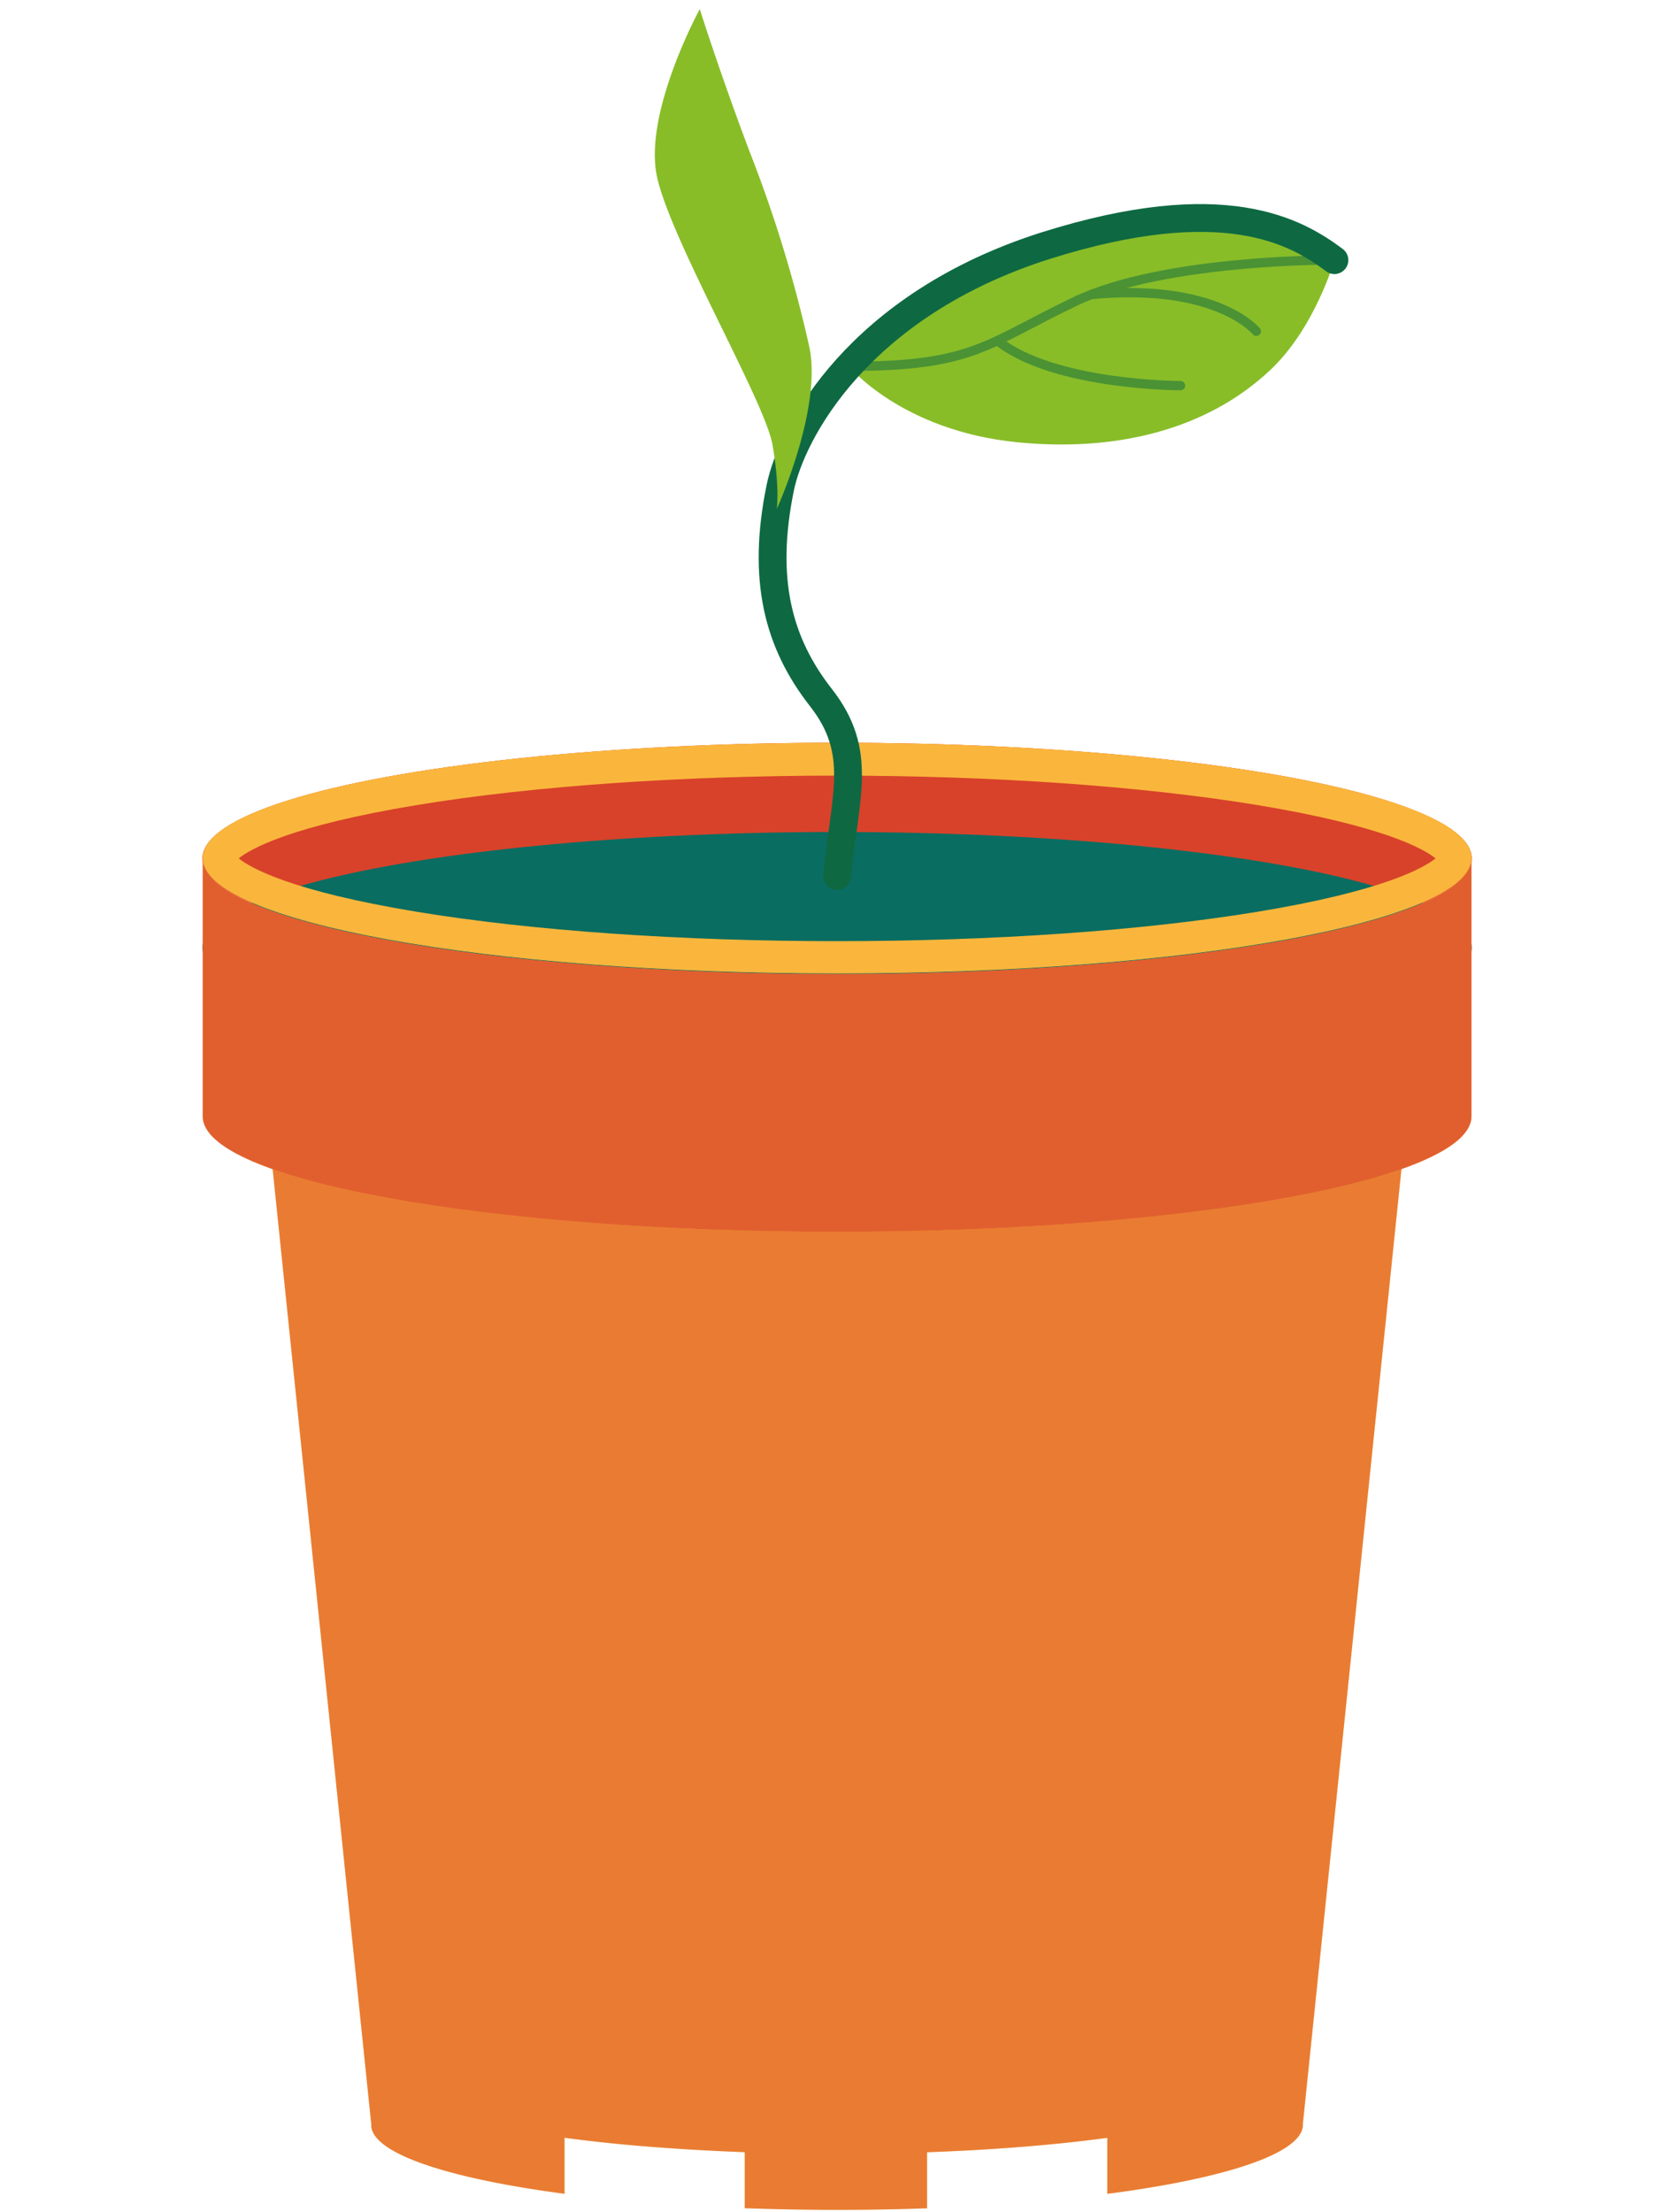 <?xml version="1.0" encoding="UTF-8" standalone="no"?>
<svg
   xmlns:dc="http://purl.org/dc/elements/1.1/"
   xmlns:cc="http://creativecommons.org/ns#"
   xmlns:rdf="http://www.w3.org/1999/02/22-rdf-syntax-ns#"
   xmlns:svg="http://www.w3.org/2000/svg"
   xmlns="http://www.w3.org/2000/svg"
   xmlns:sodipodi="http://sodipodi.sourceforge.net/DTD/sodipodi-0.dtd"
   xmlns:inkscape="http://www.inkscape.org/namespaces/inkscape"
   viewBox="0 0 232.36 306.85"
   version="1.1"
   id="svg39"
   sodipodi:docname="background3.svg"
   width="232.36"
   height="306.85"
   inkscape:version="0.92.4 (unknown)">
  <sodipodi:namedview
     pagecolor="#ffffff"
     bordercolor="#666666"
     borderopacity="1"
     objecttolerance="10"
     gridtolerance="10"
     guidetolerance="10"
     inkscape:pageopacity="0"
     inkscape:pageshadow="2"
     inkscape:window-width="1853"
     inkscape:window-height="1025"
     id="namedview41"
     showgrid="false"
     inkscape:zoom="1.4353048"
     inkscape:cx="160.68692"
     inkscape:cy="67.869333"
     inkscape:window-x="67"
     inkscape:window-y="27"
     inkscape:window-maximized="1"
     inkscape:current-layer="svg39" />
  <defs
     id="defs4">
    <style
       id="style2">.cls-1{fill:#fab63c;}.cls-2{opacity:0.8;}.cls-3,.cls-5,.cls-6{fill:#d02625;}.cls-4{fill:#0a6d61;}.cls-5{opacity:0.4;}.cls-6{opacity:0.6;}.cls-7{fill:#88bd28;}.cls-8,.cls-9{fill:none;stroke-linecap:round;stroke-miterlimit:10;}.cls-8{stroke:#4a9234;stroke-width:1.29px;}.cls-9{stroke:#0e6942;stroke-width:3.86px;}</style>
  </defs>
  <title
     id="title6">M005_Robots</title>
  <g
     id="Pot"
     transform="translate(9.754,-10)">
    <ellipse
       class="cls-1"
       cx="106.37"
       cy="129.06"
       rx="88.04"
       ry="16.04"
       id="ellipse8"
       style="fill:#fab63c" />
    <g
       class="cls-2"
       id="g12"
       style="opacity:0.8">
      <ellipse
         class="cls-3"
         cx="106.37"
         cy="129.06"
         rx="88.04"
         ry="16.04"
         id="ellipse10"
         style="fill:#d02625" />
    </g>
    <ellipse
       class="cls-4"
       cx="106.37"
       cy="141.44"
       rx="88.04"
       ry="16.04"
       id="ellipse14"
       style="fill:#0a6d61" />
    <path
       class="cls-1"
       d="m 27.31,164.81 14.45,139.92 a 1.35,1.35 0 0 0 0,0.29 c 0.51,3.81 11,7.18 26.8,9.26 v -7.77 c 7.33,1 15.79,1.65 25,2 v 7.77 c 4.14,0.15 8.42,0.23 12.8,0.23 4.38,0 8.45,-0.07 12.49,-0.22 v -7.77 c 9.16,-0.33 17.63,-1 25,-2 v 7.77 c 16,-2.08 26.61,-5.46 27.12,-9.3 a 1.35,1.35 0 0 0 0,-0.29 l 14.45,-139.92 z"
       id="path16"
       inkscape:connector-curvature="0"
       style="fill:#fab63c" />
    <path
       class="cls-5"
       d="m 27.31,164.81 14.45,139.92 a 1.35,1.35 0 0 0 0,0.29 c 0.51,3.81 11,7.18 26.8,9.26 v -7.77 c 7.33,1 15.79,1.65 25,2 v 7.77 c 4.14,0.15 8.42,0.23 12.8,0.23 4.38,0 8.45,-0.07 12.49,-0.22 v -7.77 c 9.16,-0.33 17.63,-1 25,-2 v 7.77 c 16,-2.08 26.61,-5.46 27.12,-9.3 a 1.35,1.35 0 0 0 0,-0.29 l 14.45,-139.92 z"
       id="path18"
       inkscape:connector-curvature="0"
       style="opacity:0.4;fill:#d02625" />
    <path
       class="cls-1"
       d="m 106.37,145.1 c -48.62,0 -88,-7.18 -88,-16 v 35.75 c 0,8.86 39.42,16 88,16 48.58,0 88,-7.18 88,-16 v -35.79 c 0.04,8.86 -39.37,16.04 -88,16.04 z"
       id="path20"
       inkscape:connector-curvature="0"
       style="fill:#fab63c" />
    <path
       class="cls-6"
       d="m 106.37,145.1 c -48.62,0 -88,-7.18 -88,-16 v 35.75 c 0,8.86 39.42,16 88,16 48.58,0 88,-7.18 88,-16 v -35.79 c 0.04,8.86 -39.37,16.04 -88,16.04 z"
       id="path22"
       inkscape:connector-curvature="0"
       style="opacity:0.6;fill:#d02625" />
    <path
       class="cls-1"
       d="m 106.37,117.58 c 21.59,0 42.27,1.45 58.23,4.07 17.63,2.9 23.19,6.12 24.79,7.41 -1.6,1.29 -7.16,4.52 -24.79,7.42 -16,2.62 -36.64,4.06 -58.23,4.06 -21.59,0 -42.27,-1.44 -58.22,-4.06 -17.64,-2.9 -23.19,-6.13 -24.79,-7.42 1.6,-1.29 7.15,-4.51 24.79,-7.41 15.95,-2.62 36.63,-4.07 58.22,-4.07 m 0,-4.56 c -48.62,0 -88,7.18 -88,16 0,8.82 39.42,16 88,16 48.58,0 88,-7.18 88,-16 0,-8.82 -39.41,-16 -88,-16 z"
       id="path24"
       inkscape:connector-curvature="0"
       style="fill:#fab63c" />
    <path
       class="cls-7"
       d="m 131.34,71.34 c 13.47,1.35 26.28,-1.6 35.24,-10.13 6.1,-5.8 8.78,-15.13 8.78,-15.13 -5.26,-3.94 -15.31,-9.81 -40.08,-2 -12.8,4 -21.54,10.39 -27.3,16.7 0.02,0.03 7.34,8.96 23.36,10.56 z"
       id="path26"
       inkscape:connector-curvature="0"
       style="fill:#88bd28" />
    <path
       class="cls-8"
       d="m 108,60.81 c 17.28,0 19,-3.07 31.39,-9 12.39,-5.93 36,-5.75 36,-5.75"
       id="path28"
       inkscape:connector-curvature="0"
       style="fill:none;stroke:#4a9234;stroke-width:1.29px;stroke-linecap:round;stroke-miterlimit:10" />
    <path
       class="cls-8"
       d="m 141.67,50.85 c 17.41,-1.65 22.85,5.1 22.85,5.1"
       id="path30"
       inkscape:connector-curvature="0"
       style="fill:none;stroke:#4a9234;stroke-width:1.29px;stroke-linecap:round;stroke-miterlimit:10" />
    <path
       class="cls-8"
       d="m 128.63,57.25 c 7.76,6.24 25.38,6.24 25.38,6.24"
       id="path32"
       inkscape:connector-curvature="0"
       style="fill:none;stroke:#4a9234;stroke-width:1.29px;stroke-linecap:round;stroke-miterlimit:10" />
    <path
       class="cls-9"
       d="m 175.36,46.08 c -5.26,-3.94 -15.31,-9.81 -40.08,-2 -25.95,8.24 -35.22,25.92 -36.79,33.54 -2.63,12.82 -0.27,21.58 5.64,29.14 5.91,7.56 3.35,13.5 2.24,24.74"
       id="path34"
       inkscape:connector-curvature="0"
       style="fill:none;stroke:#0e6942;stroke-width:3.86px;stroke-linecap:round;stroke-miterlimit:10" />
    <path
       class="cls-7"
       d="m 87.32,11.26 c 0,0 -7.89,14.45 -5.92,23.32 1.97,8.87 14.95,31.11 16,37.07 1.05,5.96 0.6,8.95 0.6,8.95 0,0 6.44,-14.15 4.47,-22.69 A 183.39,183.39 0 0 0 94.22,31 C 90,19.8 87.32,11.26 87.32,11.26 Z"
       id="path36"
       inkscape:connector-curvature="0"
       style="fill:#88bd28" />
  </g>
</svg>
